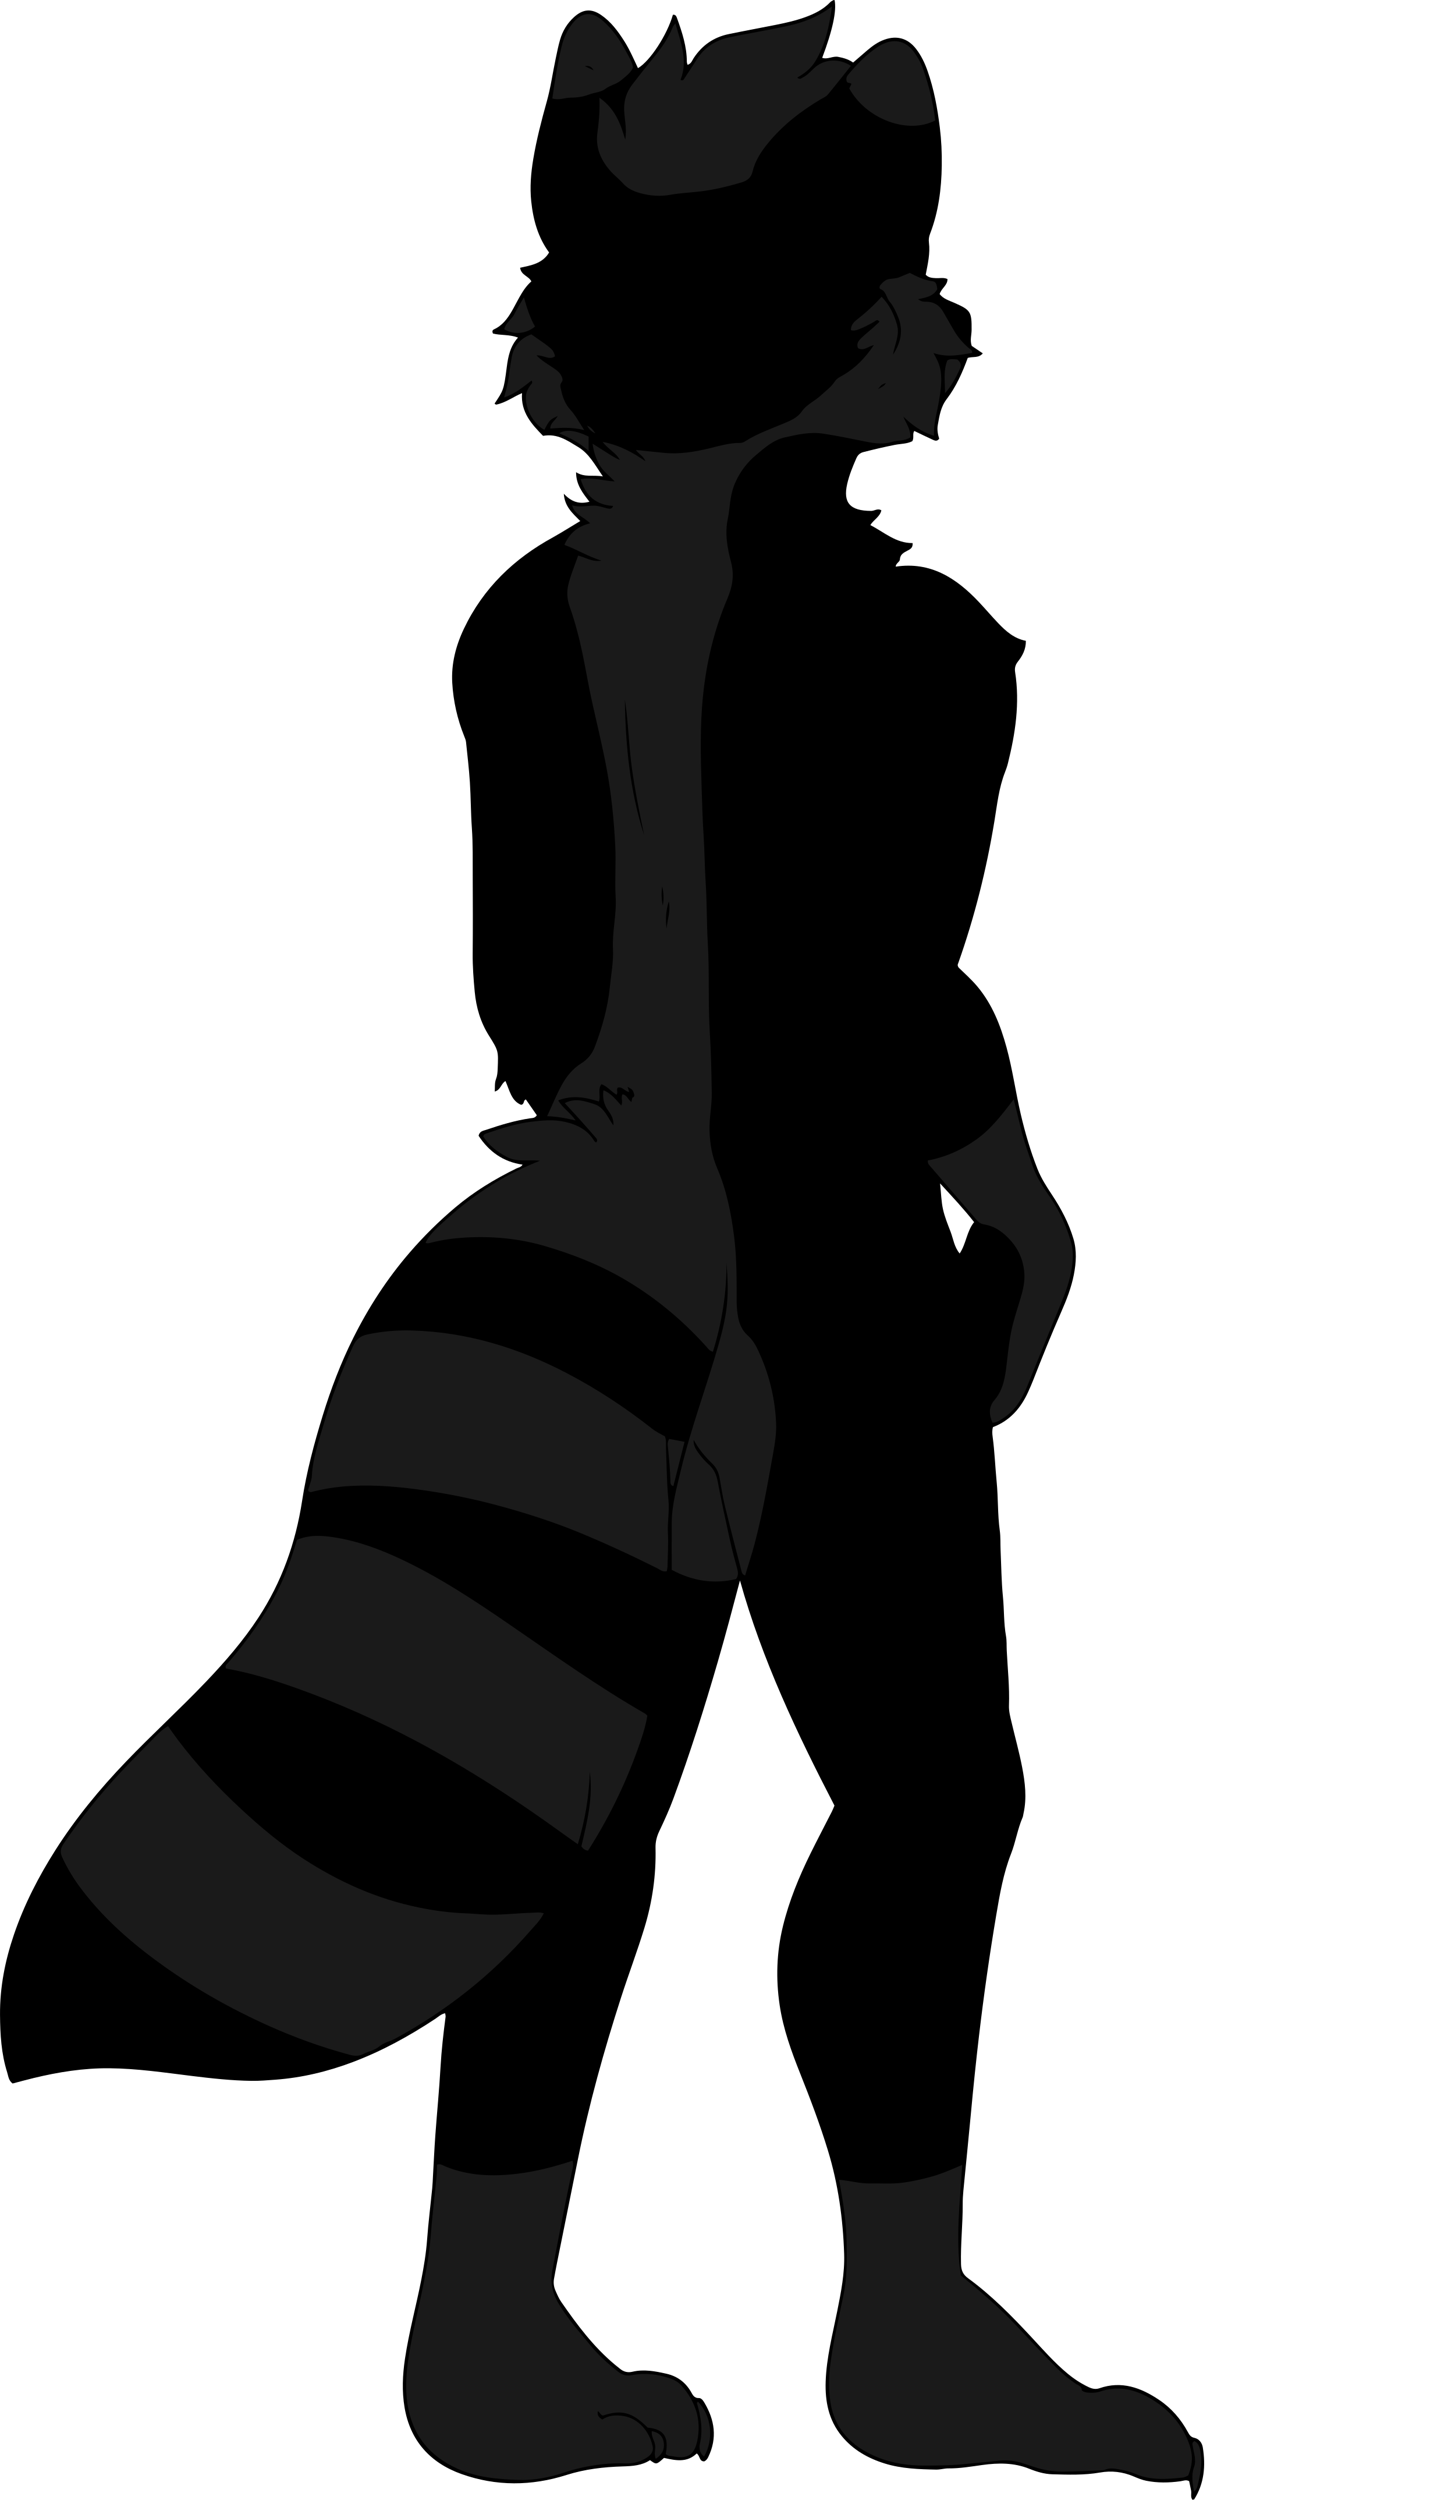 <?xml version="1.0" encoding="utf-8"?>
<!-- Generator: Adobe Illustrator 24.1.2, SVG Export Plug-In . SVG Version: 6.00 Build 0)  -->
<svg version="1.1" id="Layer_1" xmlns="http://www.w3.org/2000/svg" xmlns:xlink="http://www.w3.org/1999/xlink" x="0px" y="0px"
	 viewBox="0 0 1399.85 2404.17" style="enable-background:new 0 0 1399.85 2404.17;" xml:space="preserve">
<style type="text/css">
	.st0{fill:#1A1A1A;}
</style>
<g>
	<path d="M558.25,501.12c-7.16-7.34-15.02-13.77-15.81-26.29c7.27,7.86,14.91,10.36,24.68,7.71c-6.41-8.26-12.92-16.29-12.88-28.4
		c8.22,5.26,16.41,2.39,25.8,4.06c-7.66-11.12-13.21-21.91-23.77-28.26c-10.03-6.02-19.89-13.28-33.8-10.76
		c-10.7-10.98-21.61-22.57-20.23-41.11c-8.67,3.71-15.93,9.33-24.83,11.06c-0.45,0.09-1.05-0.63-1.58-0.98
		c8.4-12.68,8.86-12.62,11.73-35.07c1.34-10.46,3.37-20.2,10.81-28.41c-8.36-3.2-16.84-1.98-24.07-3.9
		c-1.22-2.59-0.06-3.55,1.04-4.06c7.99-3.66,12.92-10.28,17.14-17.56c2.5-4.32,4.69-8.82,7.17-13.15
		c3.14-5.49,6.43-10.89,11.56-15.36c-2.37-5.14-9.9-5.88-10.79-13.14c10.34-2.29,21.43-3.87,27.87-14.69
		c-10.73-14.57-15.34-31.49-17.19-49.16c-1.43-13.61-0.29-27.27,1.97-40.75c3.13-18.7,7.9-37.05,13-55.28
		c3.77-13.49,5.62-27.32,8.51-40.96c1.31-6.17,2.5-12.4,4.26-18.45c2.45-8.45,6.86-15.79,13.49-21.8c8.5-7.69,16.61-8.46,26.18-1.86
		c9.23,6.36,15.78,15.17,21.75,24.46c5.37,8.38,9.33,17.52,13.53,26.54c11.68-6.79,28.13-32.1,33.6-51.36
		c2.71-0.37,3.43,1.78,4.07,3.55c4.85,13.48,9.31,27.06,9.34,41.63c0,0.88,0.39,1.75,0.68,2.96c3.6-0.96,4.46-4.27,5.93-6.49
		c8.13-12.34,19.3-20.07,33.68-23.04c15.29-3.15,30.65-5.97,45.96-9.03c9.46-1.89,18.86-4.03,27.95-7.35
		c8.83-3.23,17.11-7.33,23.72-14.27c0.88-0.92,2.15-1.47,3.29-2.12c0.22-0.13,0.63,0.08,0.95,0.13
		c2.09,10.23-1.95,29.06-11.94,55.46c5.3,1.83,10.23-1.96,15.42-0.93c4.91,0.98,9.73,2.19,14.34,5.46
		c4.61-3.98,9.05-7.86,13.54-11.68c5.09-4.33,10.46-8.21,16.88-10.44c11.97-4.16,22.3-1.08,30.08,8.9
		c4.97,6.39,8.38,13.55,11.05,21.12c6.22,17.65,9.56,35.92,11.84,54.43c1.51,12.24,2.1,24.49,1.91,36.82
		c-0.34,22.42-3.11,44.38-11.24,65.46c-1.06,2.75-1.52,5.42-1.11,8.63c1.31,10.33-1.14,20.47-3.1,30.8
		c2.71,2.98,6.27,3.13,9.92,3.32c3.6,0.18,7.31-0.85,11.01,0.85c0.15,6.02-5.82,8.74-7.53,14.46c3.33,4.46,8.88,6.12,13.86,8.31
		c15.99,7.03,17.04,8.58,16.89,26.21c-0.04,4.94-1.76,9.91,0.12,15.3c3.22,2.19,6.72,4.56,10.63,7.22
		c-4.04,4.77-9.52,2.85-14.45,4.34c-5.09,13.89-11.16,27.69-20.24,39.57c-5.85,7.64-7,16.16-8.58,24.84
		c-0.84,4.58,0.03,9.2,1.32,13.24c-1.81,2.76-3.93,2.05-5.66,1.28c-6.05-2.72-11.99-5.66-18.31-8.68c-1.94,2.97,0.03,6.5-1.87,9.85
		c-4.97,2.63-11.1,2.43-16.85,3.56c-10.12,1.99-20.13,4.35-30.11,6.9c-3.57,0.91-5.53,2.86-7.02,6.26
		c-3.48,7.95-6.75,15.96-8.68,24.41c-4.13,18.04,2.65,25.9,23.12,25.93c3.17,0.01,6.17-2.77,9.75-0.56
		c-1.35,6.29-7.52,9.05-10.6,14.21c13.29,6.77,24.61,17.51,40.65,17.27c0.49,4.72-2.56,6.02-5.03,7.35
		c-3.58,1.92-6.92,3.51-7.21,8.45c-0.14,2.48-3.9,3.56-4,6.89c33.57-5.08,58.29,11.01,79.9,33.88c6.39,6.76,12.4,13.88,18.84,20.62
		c7.46,7.8,15.39,14.7,26.48,16.84c0.12,8.06-3.23,14.36-7.71,20.04c-2.49,3.15-3.22,6.23-2.62,10.12
		c4.65,29.81,0.24,58.93-6.98,87.8c-0.73,2.9-1.74,5.74-2.82,8.53c-5.84,15-7.49,30.88-10.07,46.58
		c-7.67,46.69-19.08,92.43-34.9,137.05c-0.32,0.9-1.11,1.75,0.47,4.2c5.2,5.1,11.95,11,17.74,17.87
		c14.5,17.21,22.46,37.54,28.3,58.89c5.79,21.19,8.71,42.99,13.71,64.35c4.18,17.84,9.3,35.38,16.02,52.43
		c3.55,9.02,8.76,17.08,14.12,25.16c8.64,13.04,16,26.91,20.48,42c3.38,11.38,2.67,23.03,0.42,34.6
		c-2.43,12.49-7.06,24.27-12.15,35.84c-9.51,21.63-18.35,43.52-26.93,65.52c-1.45,3.72-3.07,7.37-4.7,11.01
		c-7.06,15.73-17.62,28.02-34.05,34.23c-0.9,3.21-0.71,6.21-0.31,9.16c1.96,14.49,2.46,29.1,3.89,43.62
		c1.53,15.55,0.84,31.19,2.99,46.7c0.86,6.23,0.5,12.63,0.78,18.94c0.67,14.94,0.79,29.93,2.26,44.79
		c1.25,12.55,0.71,25.22,2.94,37.71c0.81,4.55,0.49,9.29,0.72,13.94c0.88,17.59,2.79,35.15,2.14,52.8
		c-0.21,5.75,1.32,11.2,2.61,16.69c3.35,14.24,7.3,28.36,10.06,42.7c2.83,14.67,4.67,29.55,1.33,44.49c-0.29,1.3-0.38,2.68-0.9,3.88
		c-4.87,11.25-6.62,23.46-11.1,34.91c-7.41,18.94-10.88,39.04-14.25,59.04c-6.47,38.31-11.94,76.77-16.49,115.36
		c-3,25.38-5.61,50.8-7.96,76.25c-2.26,24.45-4.81,48.87-7.15,73.3c-0.41,4.3-0.67,8.64-0.65,12.96c0.1,19.3-2.15,38.52-1.63,57.85
		c0.16,5.91,1.92,9.92,6.73,13.43c22.68,16.56,42.24,36.49,61.3,57.02c11.08,11.94,21.84,24.25,34.46,34.7
		c6.19,5.12,12.82,9.49,20.08,12.95c3.48,1.66,6.87,2.48,10.57,1.19c21.29-7.43,39.93-0.58,57.39,11.14
		c11.77,7.9,20.91,18.43,27.69,30.93c1.43,2.64,2.73,4.87,6.3,5.62c4.59,0.97,7.41,4.86,8.11,9.29c2.78,17.47,1.47,34.38-8.25,49.82
		c-0.12,0.2-0.6,0.17-1.72,0.46c-2.12-2.61-0.74-6.06-1.32-9.03c-0.57-2.91-1.21-5.8-1.85-8.85c-2.82-1.76-5.73-0.3-8.56,0.08
		c-10.93,1.46-21.8,1.68-32.68-0.49c-4.3-0.86-8.27-2.53-12.24-4.22c-10.42-4.43-21.25-5.66-32.29-3.72
		c-15.22,2.67-30.53,2.1-45.81,1.69c-7.64-0.21-15.08-2.41-22.22-5.29c-14.65-5.92-29.72-5.77-45.08-3.65
		c-10.84,1.5-21.67,3.39-32.71,3.28c-3.95-0.04-7.91,1.25-11.85,1.17c-16.62-0.33-33.27-0.88-49.31-5.84
		c-16.17-5-30.48-13.03-41.48-26.4c-12.61-15.32-16.1-33.24-15.48-52.34c0.76-23.05,6.62-45.29,11.12-67.76
		c3.65-18.23,7.29-36.46,6.66-55.27c-1.12-33.7-5.69-66.77-15.54-99.11c-7.67-25.17-16.98-49.72-26.72-74.14
		c-8.51-21.34-16.36-42.9-19.77-65.77c-3.82-25.6-2.99-51.01,3.2-76.24c5.98-24.38,15.47-47.39,26.53-69.8
		c6.63-13.43,13.62-26.68,20.41-40.03c0.9-1.76,1.59-3.62,2.58-5.92c-36.08-69.61-69.73-140.4-90.92-216.54
		c-6.96,26.36-13.81,52.3-21.29,78.06c-12.89,44.4-26.79,88.47-42.81,131.85c-3.91,10.59-8.62,20.91-13.47,31.11
		c-2.5,5.26-3.82,10.42-3.67,16.26c0.63,26.13-3.06,51.79-10.65,76.71c-6.88,22.58-15.29,44.7-22.53,67.17
		c-16.43,50.98-30.84,102.51-41.4,155.07c-6.74,33.56-13.55,67.1-20.31,100.66c-0.98,4.88-1.87,9.78-2.77,14.68
		c-0.74,4.06-0.15,8.01,1.5,11.72c1.61,3.64,3.21,7.37,5.46,10.62c15.17,21.93,31.08,43.25,51.77,60.46
		c1.53,1.28,3.13,2.47,4.66,3.75c3.54,2.97,7.51,4,12.06,2.92c11.01-2.61,21.74-0.55,32.5,1.86c10.34,2.32,18.13,7.92,23.55,16.99
		c1.81,3.04,3.05,6.62,7.89,6.45c2.29-0.08,4.02,2.34,5.21,4.32c9.99,16.75,12.61,34.09,3.87,52.24c-0.87,1.81-2,3.48-3.96,4.33
		c-4.96,0.11-3.93-5.52-7.25-7.59c-9.42,9.16-20.59,6.68-31.45,4.25c-7.34,6.61-7.34,6.61-13.45,2.16
		c-7.92,5.21-16.98,5.75-26.42,6.04c-18.25,0.55-36.27,2.62-53.94,8.23c-33.59,10.68-67.55,10.98-100.92-0.87
		c-30.28-10.76-49.51-32.16-54.89-64.16c-2.59-15.39-1.92-31.17,0.42-46.76c3.84-25.68,10.76-50.71,15.73-76.15
		c2.48-12.72,4.6-25.45,5.55-38.43c1.21-16.53,3.3-33,4.94-49.51c0.39-3.97,0.5-7.96,0.73-11.95c0.74-12.93,1.31-25.88,2.25-38.8
		c1.58-21.84,3.75-43.64,4.99-65.5c0.92-16.28,2.76-32.42,4.88-48.56c0.12-0.94-0.24-1.95-0.43-3.38c-3.85,0.7-6.46,3.36-9.37,5.29
		c-25.06,16.57-51.24,31-79.4,41.63c-24.07,9.09-48.82,15.08-74.6,16.99c-7.63,0.56-15.23,1.23-22.86,1.12
		c-19.28-0.28-38.41-2.38-57.53-4.73c-26.36-3.24-52.62-7.17-79.32-7.4c-24.85-0.22-49,3.64-72.98,9.44
		c-6.75,1.63-13.45,3.49-20.06,5.22c-3.9-2.8-4.12-7.12-5.27-10.78c-5.67-17.95-6.71-36.44-6.86-55.19
		c-0.21-26.66,4.88-52.27,13.4-77.26c9.81-28.8,23.67-55.71,39.97-81.36c19.53-30.72,42.58-58.61,67.76-84.89
		c25.13-26.22,52.01-50.66,77.07-76.93c18.39-19.28,35.8-39.36,50.45-61.74c22.43-34.27,35.8-71.83,41.98-112.18
		c4.28-27.99,11.58-55.29,19.91-82.31c7.85-25.47,17.33-50.35,29.23-74.2c14.76-29.59,32.66-57.2,54.3-82.28
		c13.49-15.64,28.15-30.12,43.93-43.43c17.91-15.12,37.77-27.21,58.79-37.48c1.96-0.96,4.47-1.12,5.93-3.69
		c-18.77-2.66-32.42-12.71-42.3-27.78c1.01-4.5,4.52-4.76,7.11-5.64c13.85-4.73,27.86-8.96,42.39-11.12
		c2.29-0.34,4.75-0.03,6.52-2.98c-3.39-4.88-6.94-10-10.51-15.15c-2.77,0.7-1.08,4.52-4.59,5.16c-9.55-3.91-11.08-14.1-15.06-22.89
		c-4.34,2.6-4.6,8.59-10.3,10.09c0.28-4.41-0.25-8.26,1.22-12.03c1.22-3.15,1.47-6.47,1.6-9.81c0.66-16.94,0.92-17.11-8.33-31.79
		c-8.2-13-12.34-27.15-13.76-42.25c-1.15-12.24-2.09-24.48-1.97-36.81c0.24-24.66,0.15-49.32,0.04-73.98
		c-0.07-15.65,0.26-31.35-0.84-46.94c-1.03-14.61-0.95-29.24-1.89-43.82c-0.84-12.9-2.35-25.76-3.7-38.62
		c-0.2-1.93-1.01-3.84-1.75-5.68c-6.65-16.49-10.5-33.76-11.52-51.35c-1.05-18.16,3.4-35.6,11.27-52.11
		c18.59-39,48.1-67.27,85.64-87.8C540.68,511.94,549.08,506.58,558.25,501.12z M904.43,1138.14c1.04,9.82,1.18,17.5,2.81,24.85
		c1.64,7.39,4.58,14.52,7.3,21.63c2.64,6.93,3.49,14.67,8.76,20.95c6.4-9.64,6.7-21.34,13.89-30.18
		C927.27,1162.74,916.69,1151.42,904.43,1138.14z"/>
	<path class="st0" d="M605.36,1050.19c-4.01-0.34-6.29-5.14-10.81-4.25c-2.11,1.9,0.54,4.53-1.46,6.89
		c-4.93-2.82-8.49-7.91-14.41-10.1c-3.94,5.01-0.57,11.01-2.49,16.68c-12.69-4.07-25.49-6.45-39.16-1.1
		c4.45,7.54,11.65,11.75,16.82,19.32c-9.6-2.3-18.2-3.87-27.45-4.13c4.89-10.55,8.97-20.71,14.21-30.23
		c4.47-8.12,10.49-15.5,18.46-20.47c6.3-3.93,10.56-9.14,13.11-15.79c7.14-18.69,12.56-37.85,14.55-57.85
		c1.22-12.21,3.62-24.51,3.01-36.64c-0.84-16.68,3.57-32.85,2.58-49.51c-0.97-16.27,0.44-32.68-0.37-48.97
		c-1.27-25.52-3.77-50.96-8.56-76.13c-3.92-20.58-8.82-40.93-13.43-61.35c-3.51-15.55-6.09-31.3-9.32-46.91
		c-3.23-15.64-7.2-31.12-12.56-46.16c-2.47-6.94-2.94-13.98-1.41-20.61c2.21-9.6,6.2-18.79,9.56-28.53
		c7.33,1.75,13.25,6.35,22.45,4.89c-13.42-4.22-23.69-10.86-35.68-15.2c4.81-11.1,12.7-17.82,24.77-20.74
		c-6.29-6.33-14.93-8.15-17.35-17.32c7.21,2.14,13.97,0.46,20.76,0.35c4.51-0.07,9.05,1.73,13.57,2.72
		c2.09,0.46,3.97,0.47,5.18-2.45c-16.47-0.97-26.56-9.67-31.24-25.74c10.76-2.14,20.67,1.44,32.73,2.16
		c-5.97-6.21-11.6-10.18-14.82-16.2c-3.13-5.85-5.5-11.87-6.44-20.09c5.47,3.46,9.59,6.05,13.7,8.66c4.03,2.55,8.05,5.12,12.54,7.04
		c-3.59-6.9-10.94-10.06-16.64-17.46c16.35,3.17,29.02,10.16,41.14,18.59c-1.59-4.86-6.29-6.58-9.1-10.8
		c9.4,0.97,17.91,1.83,26.42,2.73c14.76,1.57,29.18-0.74,43.45-4.1c10.02-2.36,19.86-5.52,30.33-5.38c1.56,0.02,3.34-0.55,4.66-1.41
		c11.83-7.65,25.1-12.15,37.94-17.58c6.42-2.71,12.61-5.25,16.91-11.46c4.57-6.6,12.4-9.82,18.22-15.27
		c4.6-4.3,9.86-7.89,13.34-13.31c2.08-3.24,5.6-4.72,8.71-6.55c11.64-6.84,20.64-16.27,29-28.58c-5.83,1.46-9.81,6.03-15.26,3
		c-1.95-4.39,0.67-7.45,3.6-10.21c3.39-3.18,7.04-6.08,10.53-9.16c2.22-1.96,4.35-4.03,6.53-6.05c-2.13-2.98-3.78-0.74-5.15,0.03
		c-4.94,2.77-9.9,5.48-15.23,7.43c-2.18,0.8-4.37,1.45-7.13,0.67c-0.14-4.71,2.57-7.65,5.6-10.02c8.37-6.55,16.27-13.59,23.89-22.13
		c7.71,7.9,11.92,16.78,14.81,26.78c3.01,10.43-2.49,19.24-3.73,28.83c7.3-11.24,10.14-23.17,4.84-36.06
		c-2.14-5.21-4.44-10.51-8.16-14.83c-3.3-3.83-3.2-10.1-9.03-12.15c-0.92-0.33-0.94-2.5,0-3.63c2.36-2.81,4.98-5.5,8.8-6.03
		c3.29-0.46,6.63-0.42,9.76-1.79c3.04-1.33,6.14-2.54,9.86-4.06c6.61,3.39,13.68,6.95,21.72,7.98c4.3,0.55,4.15,4.51,4.75,7.63
		c-3.6,6.52-10.14,8.08-18.58,9.68c3.72,2.74,5.92,2.37,7.93,2.39c7.31,0.09,12.67,3.41,16.29,9.68c3.31,5.74,6.64,11.47,9.92,17.23
		c3.83,6.73,8.74,12.55,14.59,17.6c1.44,1.24,3.65,1.91,3.41,4.82c-11.95,1.81-23.88,4.63-37.21,0.05
		c3.49,6.4,6.03,11.38,6.89,17.47c1.42,10.15-0.16,19.82-1.8,29.58c-1.75,10.45-5.14,20.62-4.64,32.5
		c-12.07-3.56-21.03-10.28-29.49-18.41c2.61,6.53,7.33,12.37,6.67,19.97c-5.3,3.71-11.67,2.56-17.31,4.29
		c-8.15,2.51-16.22,1.64-24.47,0c-14-2.78-27.96-5.75-42.11-7.87c-12.66-1.9-24.39,0.89-36.36,3.49
		c-11.47,2.49-19.87,10.15-28.42,17.32c-8.22,6.9-14.67,15.39-19.22,25.23c-2.97,6.41-4.55,13.17-5.44,20.13
		c-0.68,5.26-1.12,10.58-2.22,15.76c-3,14.1-0.45,28.02,3.05,41.33c3.36,12.79,1.54,23.69-3.47,35.46
		c-12.7,29.85-20.14,61.13-23.43,93.46c-2.98,29.23-2.26,58.5-1.35,87.73c0.48,15.59,0.92,31.23,1.93,46.8
		c0.98,15.27,1.04,30.57,2.02,45.8c1.24,19.27,0.86,38.58,2.02,57.8c1.72,28.6,0.11,57.25,1.92,85.8
		c1.22,19.27,1.56,38.53,1.88,57.81c0.2,12.33-2.56,24.44-2.15,36.81c0.41,12.44,2.49,24.44,7.39,35.83
		c9.02,20.97,13.36,42.98,16.24,65.51c2.71,21.24,2.43,42.49,2.49,63.78c0.01,4.32,0.5,8.55,1.2,12.85
		c1.23,7.51,3.86,13.71,9.73,18.92c6.07,5.38,9.33,12.94,12.48,20.28c8.73,20.36,13.57,41.67,14.52,63.81
		c0.4,9.34-0.98,18.6-2.63,27.75c-5.32,29.43-10.33,58.92-17.95,87.88c-2.69,10.22-6.05,20.26-9.24,30.81
		c-3.05-1.1-3.24-3.26-3.64-4.79c-5.43-20.9-10.89-41.8-15.98-62.79c-2.11-8.69-3.37-17.59-4.98-26.4
		c-0.97-5.32-3.01-9.7-7.15-13.72c-6.88-6.68-13.14-14.09-17.76-22.76c-0.42,5.35,2.24,9.52,5.17,13.39
		c2.81,3.7,5.9,7.27,9.35,10.35c4.97,4.42,7.36,9.69,8.59,16.21c3.65,19.24,7.83,38.39,12.03,57.52c1.92,8.76,4.3,17.43,6.65,26.1
		c0.89,3.31,1.61,6.46-0.95,10.33c-21.35,5.11-41.92,1.94-61.95-8.86c0-15.4-0.09-30.36,0.02-45.32c0.14-17.45,4.87-34.08,8.9-50.9
		c9.78-40.82,24.66-80.07,36.14-120.35c9.38-32.89,10.02-48.08,7.65-78.82c0.19,29.26-4.44,57.73-13.06,85.63
		c-3.52-0.79-4.85-3.27-6.59-5.2c-24.06-26.63-51.43-49.15-82.73-66.79c-23.01-12.97-47.51-22.36-72.81-29.75
		c-25.19-7.35-50.97-9.59-77.01-8.01c-10.54,0.64-21.14,2.08-31.47,4.73c-1.89,0.48-3.84,1.25-5.84,0.29
		c3.1-7.28,9.19-13.48,30.54-31.69c11.69-9.97,24.28-18.61,37.35-26.62c12.77-7.82,26.23-14.22,42.25-20.7
		c-12-1.11-22.27,1.52-31.7-3.49c-9.29-4.93-17.47-10.87-22.99-19.93c0.7-2.42,2.79-2.65,4.64-3.29
		c13.53-4.67,27.21-8.96,41.44-10.72c10.77-1.33,21.62-2.38,32.51,0.07c11.86,2.66,21.89,7.73,28.32,18.52
		c0.32,0.53,0.99,0.86,1.6,1.37c2.16-1.81,0.71-3.54-0.4-4.84c-5.18-6.06-10.48-12.02-15.81-17.95c-4.42-4.92-8.95-9.75-13.85-15.09
		c10.05-5.27,19.17-1.94,28.11,0.84c9.78,3.04,12.93,12.57,18.69,20.63c0.46-6.03-2.07-10.27-4.98-14.28
		c-4.11-5.68-5.64-11.89-4.6-19.55c7.61,2.96,12,9.13,17.12,14.61c2.04-3.85-0.73-7.29,1.21-10.7c4.26,0.45,5.27,5.16,8.56,7.39
		c0.37-1.67,0.65-2.93,0.93-4.19c2.14-0.66,2.02-2.31,1.54-3.92c-1.05-3.47-1.74-4.16-6.11-6.46
		C604.42,1047.17,604.89,1048.68,605.36,1050.19z M619.78,803.42c-4.58-21.67-8.92-43.3-11.92-65.23
		c-2.98-21.8-3.33-43.84-6.69-65.57C601.78,717.02,606.06,760.92,619.78,803.42z M643.45,866.94c-2.94,9.53-3.27,17.79-2.11,26.15
		C641.94,884.73,645.42,876.65,643.45,866.94z M637.18,852.4c-1.08,6.12-0.75,12.31,0.46,18.48
		C638.95,864.74,638.43,858.62,637.18,852.4z M852.31,368.36c-4.27,1.59-4.27,1.59-7.58,5.89
		C848.19,372.28,850.75,371.44,852.31,368.36z"/>
	<path class="st0" d="M161.61,1660.11c3.13,4.35,6.12,8.69,9.29,12.9c18.27,24.26,38.93,46.29,61.18,66.94
		c18.82,17.48,38.45,33.88,60,47.86c34.06,22.11,70.63,38.47,110.57,46.67c14.65,3.01,29.42,5.07,44.43,5.61
		c7.27,0.26,14.54,1.04,21.85,1.29c14.34,0.48,28.54-1.44,42.83-1.77c3.62-0.08,7.24-0.82,11.42,0.5
		c-3.3,6.82-8.64,11.89-13.33,17.26c-36.94,42.3-80.35,76.53-129.69,103.32c-5.01,2.72-10.69,3.55-15.38,7.59
		c-4.1,3.53-10.26,4.55-15.26,7.15c-4.52,2.35-8.7,1.97-13.43,0.69c-26.39-7.13-52.03-16.36-76.96-27.5
		c-38.71-17.3-75.38-38.23-109.49-63.46c-27.39-20.26-52.54-42.89-72.92-70.43c-6.55-8.86-12.11-18.26-16.78-28.26
		c-2.23-4.76-1.96-8.53,1.02-12.94c16.8-24.87,35.48-48.18,56.05-70.05c10.96-11.65,22.25-22.94,33.44-34.35
		C153.71,1665.8,157.12,1662.67,161.61,1660.11z"/>
	<path class="st0" d="M622.8,1650c-1.72,11.16-5.57,22.12-9.45,32.96c-12.25,34.18-28.24,66.54-47.62,96.91
		c-3.35-0.4-4.88-2.1-6.41-4.11c5.58-23.5,11.41-47.07,8.11-71.68c-0.66,23.46-4.49,46.37-11.51,69.62
		c-5.37-3.8-10.22-7.17-15-10.63c-44.78-32.47-91.15-62.44-140.03-88.36c-37.06-19.65-75.31-36.72-114.87-50.84
		c-22.53-8.04-45.3-15.09-68.55-19.15c-1.37-3.06,0.79-4.12,1.99-5.5c17.93-20.69,33.84-42.8,46.51-67.11
		c7.7-14.78,13.44-30.4,18.23-46.36c0.47-1.56,1-3.11,1.53-4.76c11.67-5.02,23.6-4.32,35.44-2.51
		c22.87,3.51,44.33,11.49,65.17,21.31c36.89,17.38,70.73,39.82,104.2,62.82c42.79,29.4,85.05,59.59,130.14,85.49
		C621.22,1648.43,621.65,1648.97,622.8,1650z"/>
	<path class="st0" d="M925.74,2082.07c-2.23,36.1-6.57,71.39-1.35,106.37c18.93,15.23,36.82,30.69,53.05,47.87
		c13.25,14.04,26.34,28.22,40.02,41.86c5.21,5.2,10.83,9.81,16.88,14c2.42,1.68,6.14,2.19,6.44,6.5c0.06,0.93,3.23,2.18,5.05,2.36
		c4.28,0.42,8.55,0.41,12.81-1.03c16.22-5.5,31.57-2.49,46.12,5.6c17.41,9.68,30.71,23.3,38.24,41.95
		c5.01,12.42,4.85,21.51,0.18,33.25c-1.55,0.61-3.33,1.76-5.21,1.98c-15.28,1.73-30.54,2.83-45.24-3.34
		c-5.24-2.2-10.65-3.57-16.27-4.57c-4.71-0.84-9.14-1.48-13.65,0.5c-0.88,0.39-1.95,0.42-2.94,0.46
		c-12.61,0.48-25.23,1.31-37.85,1.28c-9.3-0.03-18.51-1.64-27.41-4.62c-3.47-1.16-6.96-2.28-10.44-3.4
		c-7.98-2.57-15.84-3.44-24.45-2.36c-9.83,1.23-19.83,1.84-29.73,2.91c-13.59,1.47-27.19,1.65-40.84,1.64
		c-15.46-0.02-30.6-2.19-44.88-7.98c-24.76-10.04-41.92-27.17-45.58-54.65c-1.71-12.82-1.13-25.88,0.72-38.83
		c3.01-21.08,7.79-41.81,12.15-62.61c3.53-16.86,3.2-33.71,2.97-50.68c-0.27-20.01-3.54-39.65-7.23-60.11
		c10.25,0.8,19.78,3.71,29.61,3.51c10.32-0.21,20.67,0.65,30.95-0.65c9.9-1.25,19.63-3.46,29.23-6.16
		C906.69,2090.4,915.81,2086.34,925.74,2082.07z"/>
	<path class="st0" d="M640.5,2360.18c3.21-16.67-1.88-23.97-17.43-25.42c-14.65-14.74-25.01-17.55-42.82-11.62
		c-2.46-0.18-2.96-3.01-5.08-4.23c-0.76,3.97,0.97,6.1,4.3,8.06c6.12-4.06,13.02-4.57,20.5-3.34c13.96,2.3,24.73,14.23,27.97,29.08
		c1.06,4.84-1.66,8.38-5.52,10.85c-6.31,4.04-13.29,5.99-20.83,5.66c-14.38-0.62-28.54,1.08-42.54,4.19
		c-5.18,1.15-10.32,2.6-15.35,4.28c-14.61,4.88-29.62,7.93-44.98,7.39c-19.92-0.7-39.79-2.37-58.39-10.71
		c-27.25-12.22-43.77-32.48-48.31-62.44c-2.33-15.37-1.1-30.51,1.21-45.59c3.57-23.31,9.55-46.17,14.16-69.28
		c3.05-15.28,5.72-30.63,6.94-46.23c1.5-19.17,3.82-38.27,5.68-57.41c0.38-3.91,0.32-7.86,0.45-11.57c3.51-1.18,5.71,0.79,8.05,1.75
		c22.54,9.21,45.9,9.85,69.64,6.95c17.84-2.18,35.16-6.67,52.72-12.49c1.28,4.48-0.17,8.3-0.94,11.91
		c-6.59,30.85-12.49,61.84-18.38,92.83c-2.27,11.94-0.35,22.11,5.63,32.23c8.87,14.97,20.37,27.89,31.37,41.22
		c7.67,9.29,16.58,17.22,26.01,24.64c4.13,3.26,8.07,4.46,13.68,3.38c12.24-2.35,24.46-0.96,36.35,3.16
		c4.22,1.46,7.99,3.51,10.89,6.75c13.65,15.28,19.57,33.05,15.36,53.34c-2.84,13.7-9.51,17.62-23.15,14.88
		C645.45,2361.94,642.94,2362.33,640.5,2360.18z"/>
	<path class="st0" d="M639.71,1381.42c1.6,4.24,0.87,7.94,1.03,11.56c0.72,16.58,0.69,33.23,2.37,49.71
		c1.1,10.72-1.09,21.14-0.52,31.76c0.56,10.61-0.15,21.3-0.38,31.95c-0.03,1.59-0.44,3.16-0.67,4.72c-4.08,0.95-6.68-1.57-9.54-3
		c-23.81-11.9-47.93-23.09-72.52-33.3c-26.45-10.99-53.64-19.72-81.28-27.13c-25.38-6.81-51.14-11.89-77.14-15.34
		c-24.01-3.18-48.19-4.84-72.46-2.56c-9.29,0.87-18.42,2.48-27.45,4.76c-1.24,0.31-2.45,1.14-4.3-0.41
		c-0.96-0.98,0.09-2.47,0.53-4.02c0.99-3.51,2.49-7.02,2.67-10.59c0.9-17.5,6.76-33.84,11.53-50.4c7.38-25.61,17.1-50.34,28.14-74.6
		c2.9-6.39,6.88-9.68,13.77-11.14c14.08-2.99,28.25-4.18,42.56-3.79c53.21,1.44,102.61,16.66,149.53,41.18
		c29.01,15.16,56.16,33.08,81.84,53.29C631.34,1377.16,635.84,1379.32,639.71,1381.42z"/>
	<path class="st0" d="M800.43,6.2c-2.67,19.91-6.59,36.92-15.76,52.34c-4.18,7.04-10.42,11.97-17.53,16
		c2.12,2.39,3.72,0.73,5.29-0.07c4.23-2.14,7.37-5.62,10.74-8.84c9.21-8.81,23.76-9.95,35.49-2.3
		c-7.44,9.32-14.73,18.66-22.33,27.75c-1.63,1.95-4.35,3-6.64,4.36c-19,11.3-36.28,24.66-50.43,41.81
		c-6.84,8.29-12.72,17.22-15.21,27.75c-1.46,6.17-5.47,8.91-10.7,10.46c-13.06,3.85-26.27,7.08-39.84,8.67
		c-9.54,1.12-19.15,1.52-28.65,3.23c-9.58,1.73-19.22,1.05-28.66-1.52c-6.5-1.77-12.39-4.43-17.04-9.67
		c-3.95-4.44-8.77-7.98-12.68-12.6c-8.84-10.44-13.56-21.94-11.72-35.73c1.44-10.79,2.45-21.6,1.96-33.79
		c14.52,10.04,20.22,24.2,24.8,40.21c1.76-10.35-0.67-19.2-1.02-28.14c-0.37-9.59,2.32-17.69,7.97-25.03
		c6.89-8.95,13.87-17.84,21.04-26.57c7.22-8.79,13.63-18.03,17.83-28.68c0.34-0.87,1.12-1.58,2.46-3.41
		c5.13,18.51,12.35,35.71,4.91,54.41c2.55,1.28,3.19-0.59,3.96-1.75c4.05-6.09,8.01-12.24,12-18.38
		c7.27-11.18,17.62-17.94,30.53-20.68c11.04-2.34,22.16-4.28,33.24-6.42c7.5-1.45,15.01-2.83,22.47-4.46
		C771.97,21.88,786.3,16.81,800.43,6.2z"/>
	<path class="st0" d="M892.64,1116.08c16.97-3.16,32.58-10.1,46.79-20.24c14.17-10.11,24.55-23.86,35.86-38.55
		c2.48,10.05,4.68,18.59,6.69,27.18c2.96,12.66,7.42,24.84,11.61,37.11c3.69,10.83,9.96,20.16,16.45,29.49
		c9.16,13.17,15.8,27.71,20.25,43.14c3.22,11.16,1.85,22.36-0.75,33.5c-2.88,12.38-7.91,23.95-12.75,35.63
		c-9.55,23.03-18.91,46.14-28.27,69.25c-5.08,12.55-11.69,23.91-23.47,31.43c-3.06,1.95-5.98,4.2-10.2,4.3
		c-3.2-7.66-4.09-14.83,2.04-21.96c8.43-9.81,10.18-22.17,11.61-34.43c1.55-13.19,2.83-26.42,6.23-39.3
		c2.03-7.71,4.5-15.3,6.81-22.94c2.32-7.66,4.35-15.68,4.06-23.45c-0.45-12.06-4.65-23.34-12.89-32.74
		c-6.99-7.97-15.05-14.14-25.76-15.88c-3.25-0.53-5.43-2.11-7.45-4.46c-14.53-16.87-29.1-33.7-43.68-50.53
		C894.34,1120.89,892.35,1119.45,892.64,1116.08z"/>
	<path class="st0" d="M817.05,85.02c0.64-1.29,1.36-2.73,2.1-4.2c-1.02-1.73-3.86-0.3-4.56-2.66c-0.74-2.47-0.09-4.52,1.53-6.44
		c8.36-9.96,17.3-19.28,28.21-26.52c1.65-1.1,3.41-2.07,5.22-2.91c11.65-5.39,22.35-2.58,29.83,7.8c3.51,4.88,6.52,10.1,8.52,15.73
		c5.77,16.27,9.94,32.94,11.86,50.05C873.29,129.54,833.24,114.59,817.05,85.02z"/>
	<path class="st0" d="M531.39,94.69c2.53-17.27,5.02-33.94,9.02-50.36c1.92-7.84,5.15-15.03,10.12-21.43
		c8.69-11.18,18.35-12.38,29.04-3.25c10.01,8.54,17.19,19.32,23.3,30.83c2.47,4.65,5.43,9.14,6.14,14.63
		c-2.52,5.39-7.27,8.54-11.56,12.18c-4.44,3.77-10.34,4.6-14.97,8.14c-4.49,3.44-10.58,3.44-15.83,5.5
		c-5.43,2.13-11.67,2.98-17.56,2.98C543.49,93.91,538.08,96.68,531.39,94.69z M562.67,63.58c2.79,1.36,5.59,2.73,8.38,4.09
		C569.34,64.15,566.56,62.85,562.67,63.58z"/>
	<path class="st0" d="M562.13,413.65c-12.08-3-22.32-2.25-32.68-1.5c-0.19-5.37,4.81-7.55,7.1-12.07
		c-7.62,3.62-7.87,3.89-12.83,13.35c-11.17-6.2-19.22-21.75-17.55-33.85c0.47-3.4,2.15-6.22,4.04-8.98
		c0.84-1.23,2.76-2.15,1.24-4.65c-7.98,6.09-15.62,12.71-26.45,16.3c1.43-5.73,2.86-10.36,3.7-15.1c1.38-7.82,2.14-15.74,3.61-23.54
		c2.07-10.99,8.51-18.38,18.94-22.03c20.9,14.45,20.9,14.45,22.78,21.05c-5.65,4.21-11.12-1.36-17.84-0.81
		c5.22,5.31,10.73,8.34,15.86,11.83c2.76,1.88,5.54,3.67,7.33,6.6c1.41,2.31,2.74,5.25,1.03,7.29c-2.24,2.67-1.16,4.84-0.61,7.36
		c1.55,7.11,3.81,13.6,9.04,19.27C553.68,399.44,557.06,406.06,562.13,413.65z"/>
	<path class="st0" d="M504.03,285.96c3.1,10.9,6.02,19.94,10.72,28.12c-8.72,7.13-20.24,8.11-29.6,2.61
		c1.16-6.15,7.06-9.26,9.66-14.53C497.27,297.16,500.31,292.43,504.03,285.96z"/>
	<path class="st0" d="M643.83,1383.89c5.01,0.95,9.5,1.79,14.77,2.79c-3.64,14.43-7.17,28.44-10.74,42.58
		c-2.07-0.41-2.76-2.1-2.79-3.34c-0.26-11.89-1.45-23.71-2.59-35.53C642.29,1388.45,642.3,1386.41,643.83,1383.89z"/>
	<path class="st0" d="M671.42,2309.72c13.07,13.21,15.67,36.43,5.98,52.81c-4.6-3.09-4.82-8.73-4.02-12.23
		c3.06-13.5,0.9-26.27-2.87-39.09C670.45,2311,670.84,2310.65,671.42,2309.72z"/>
	<path class="st0" d="M909.17,378.2c0.16-10.54-1.85-21.17,2.24-31.52c2.93-2.03,6.25-1.05,9.48-0.96c3.64,2.52,4.19,5.79,2.43,9.56
		C919.58,363.36,915.39,371.19,909.17,378.2z"/>
	<path class="st0" d="M1148.7,2396.43c-1.29-8.09-2.72-15.85,0.05-23.62c2.51-7.02-0.24-13.71-1.26-20.49
		c-0.26-1.69-0.91-3.19,1.67-4.61c3.24,1.56,4.59,4.62,5.46,8.26c2.53,10.66,0.75,21.05-1.71,31.41
		C1152.15,2390.52,1151.95,2393.95,1148.7,2396.43z"/>
	<path class="st0" d="M566.3,433.65c-8.6-7.63-18.11-12.74-28.33-16.91c6.35-4.03,15.67-3.01,28.33,3.12
		C566.3,424,566.3,428.42,566.3,433.65z"/>
	<path class="st0" d="M627.02,2338.1c7.18,1.43,10.81,5.14,11.64,11.35c0.86,6.37-1.67,11.17-7.74,15.33
		c-2.02-4.41,0.04-9-0.68-13.47C629.58,2347.17,626.61,2343.62,627.02,2338.1z"/>
	<path class="st0" d="M572.86,416.84c-4.74-2.08-6.38-4.76-8.02-7.48C567.86,410.48,570,412.59,572.86,416.84z"/>
</g>
</svg>
